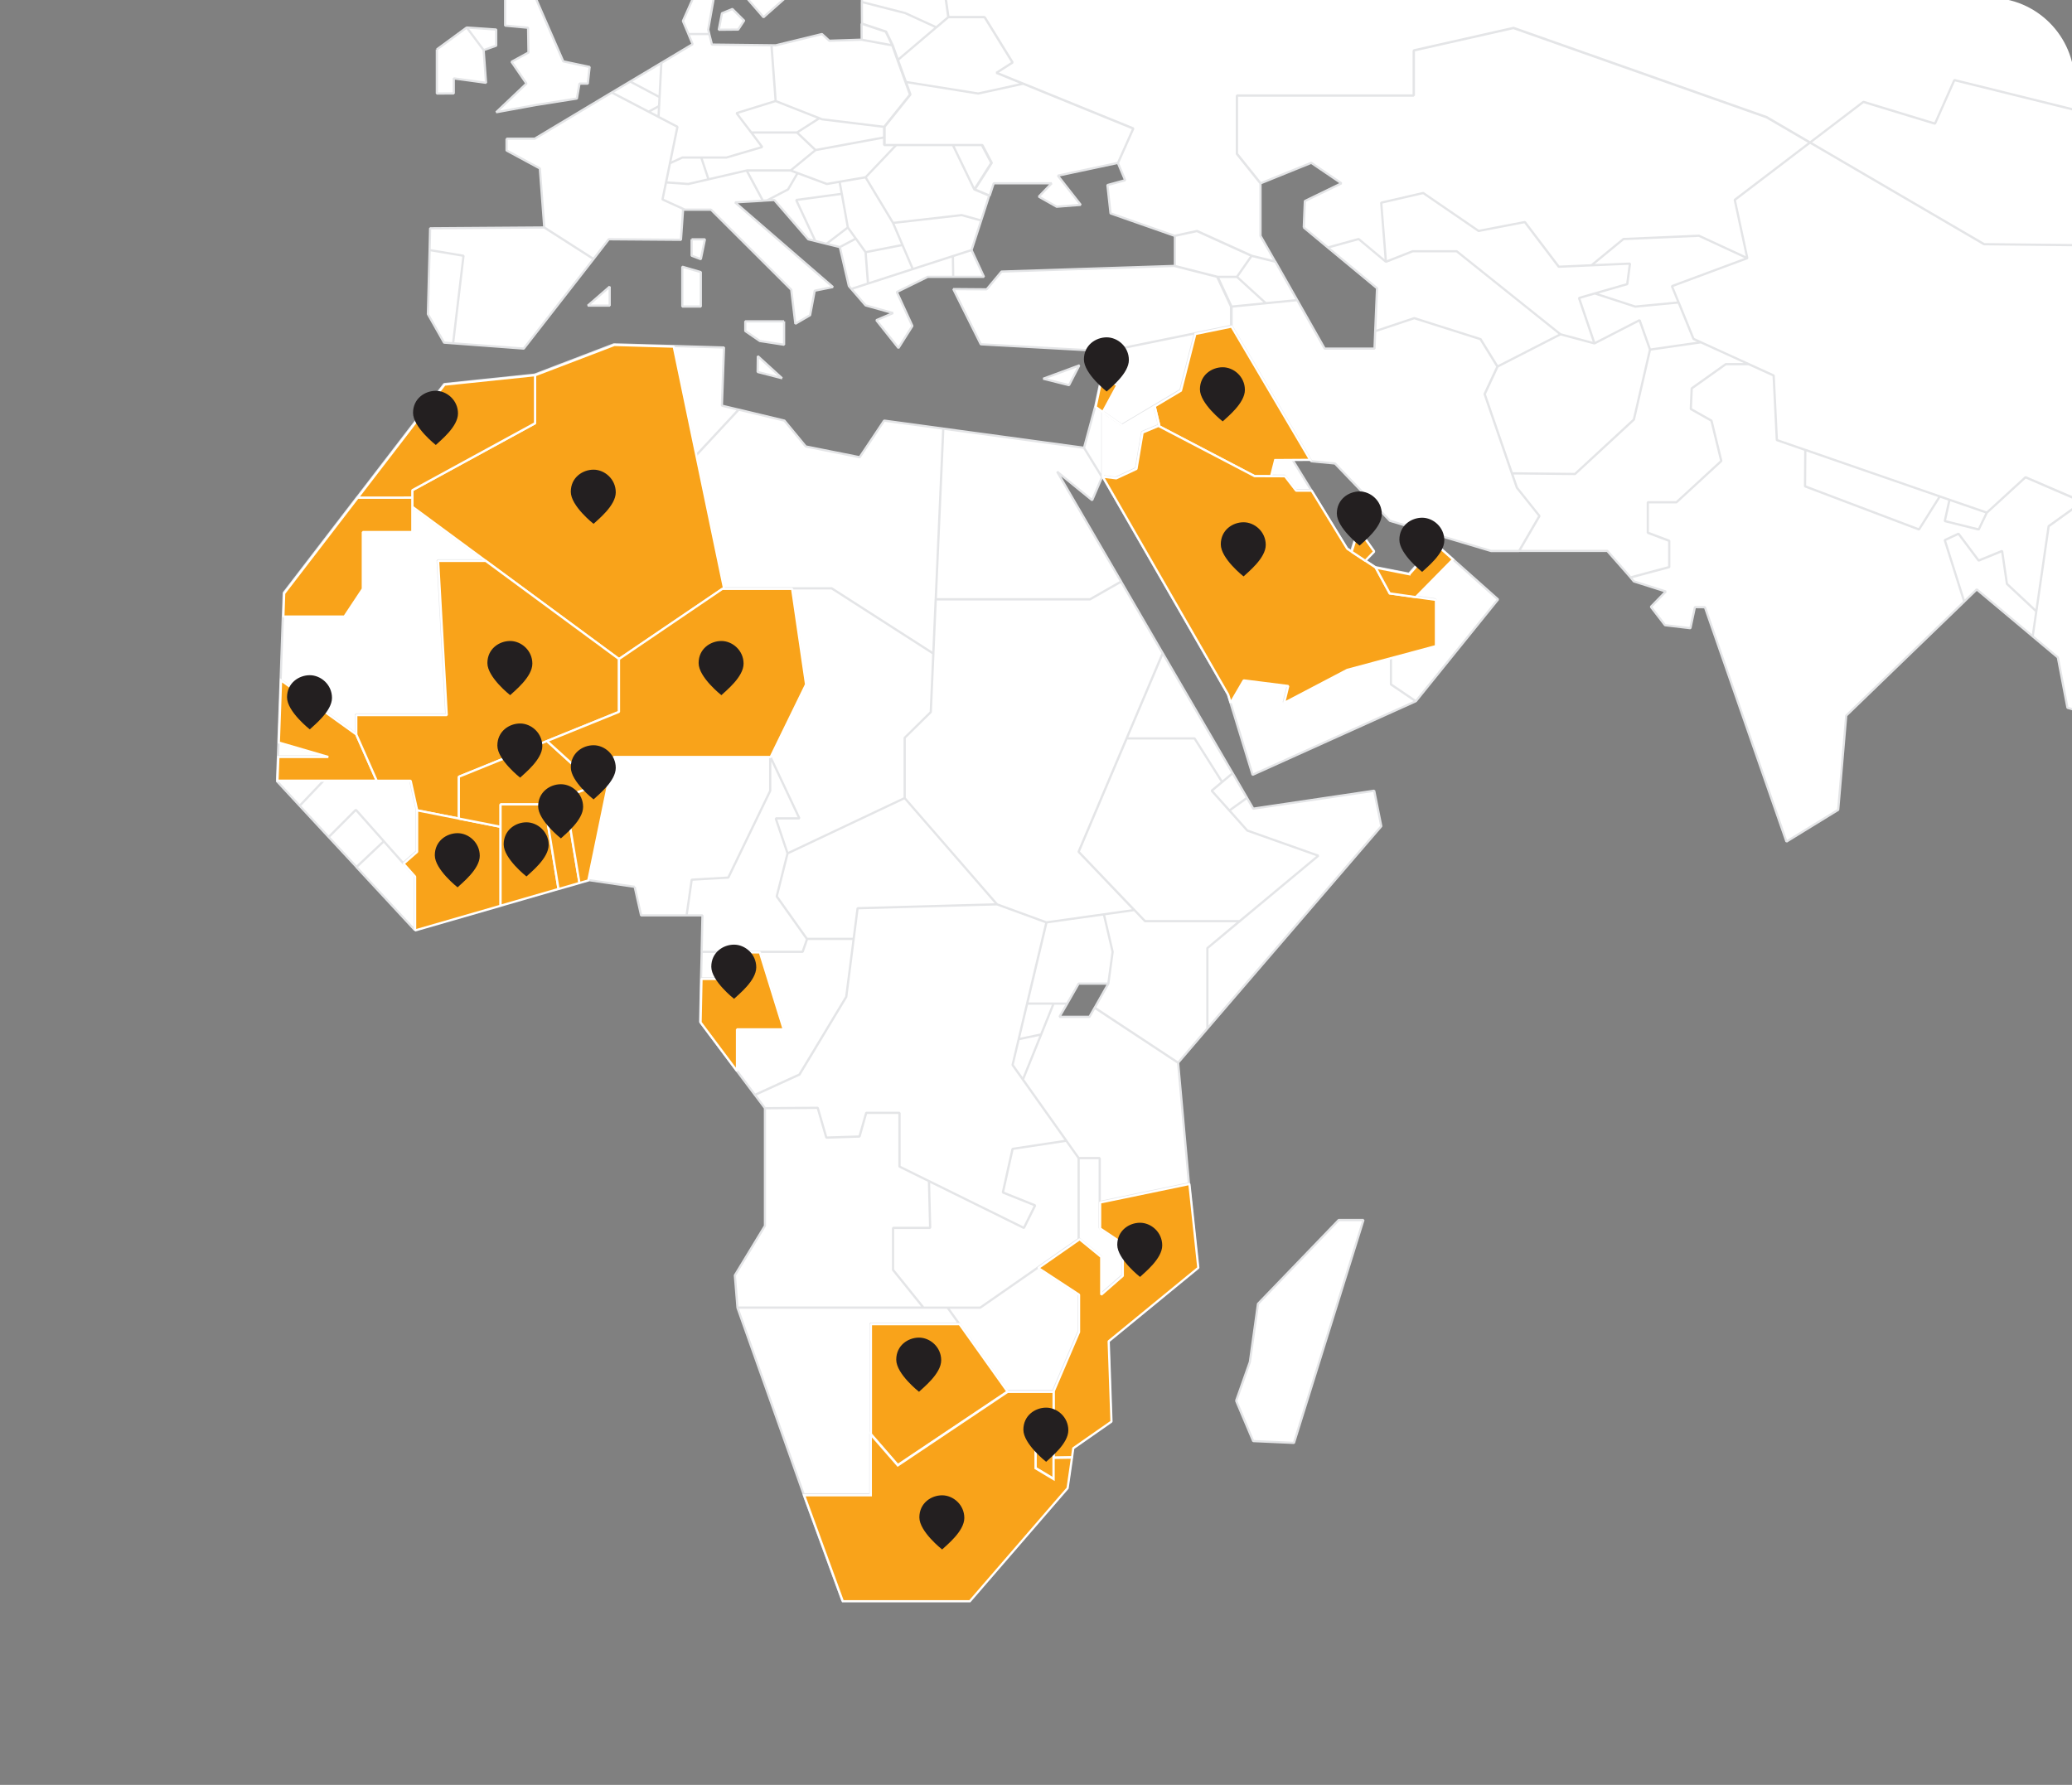 <?xml version="1.0" encoding="UTF-8"?>
<svg id="Layer_1" data-name="Layer 1" xmlns="http://www.w3.org/2000/svg" xmlns:xlink="http://www.w3.org/1999/xlink" viewBox="0 0 933.68 804.4">
  <rect x="0" y="0" width="933.68" height="804.4" fill="#808080" stroke="none"/>
  <defs>
    <style>
      .cls-1, .cls-2, .cls-3 {
        stroke-linejoin: bevel;
      }

      .cls-1, .cls-4 {
        fill: none;
      }

      .cls-1, .cls-3, .cls-5 {
        stroke: #fff;
      }

      .cls-2 {
        fill: #fff;
        stroke: #e4e5e7;
      }

      .cls-4, .cls-6 {
        stroke-width: 0px;
      }

      .cls-3, .cls-5 {
        fill: #f9a31a;
      }

      .cls-7 {
        clip-path: url(#clippath);
      }

      .cls-6 {
        fill: #231f20;
      }
    </style>
    <clipPath id="clippath">
      <path class="cls-4" d="M-1.16-1h897.6c21.2,0,38.4,17.2,38.4,38.4v729.6c0,21.2-17.2,38.4-38.4,38.4H-1.16V-1h0Z"/>
    </clipPath>
  </defs>
  <g id="Layer_1-2" data-name="Layer 1">
    <g class="cls-7">
      <g id="Mask_Group_116" data-name="Mask Group 116">
        <g id="Group_388" data-name="Group 388">
          <g id="worldmap">
            <path id="path13056" class="cls-2" d="M456.28,685.26l-6.32,6.6h-10.67v-9.72l8.27-5.33h8.72v8.45h0ZM474.58,656.79v9.58l-8.14-4.88v-7.45h8.14v-26.98h-20.78l-49.43,33.12-12.16-13.96v27.42h-30.05l17.44,47.76h57.24l44.05-50.96,1.99-13.78-8.32.13h.01ZM352.41,170.47l-10.93-9.97-.08,7.14,11.02,2.83ZM1025.04,82.64l1.94-10.92-20.38-3.28-7.78-12.73h-38.81l-79.33-19.64-8.72,19.64-32.26-9.82-24.08,18.35,78.43,45.82,90.72.97,10.93-22.25,29.32-6.12v-.02ZM998.84,55.71l7.78,12.73,20.38,3.28-1.94,10.92-29.28,6.13-10.97,22.24-90.72-.97-78.43-45.82-33.94,25.87,5.65,26.26-33.97,12.62,9.71,23.76,36.14,16.49,1.44,29.11,94.61,32.72,17.44-15.98,37.14,15.98-5.1,13.82,19.66,32.76,34.43-17.44,22.5,19.25,9.53-5.42.36,9.26,56.39-20.15,18.43-41.26-32.89-54.12,16.9-18.43h-19.43l-6.24,4.03-12.2-20.04,15.54-13.58,10.67,20.35,14.95-10.28,28.69-19.76v-38.33l-47.52-12.12-34.92-34.2h-33.94l7.73,27.41-14.54,2.93v-.02ZM1140.98,156.84l-19.52-15.97-8.63,7.97,11.65,25.22,14.1-.97,2.4-16.26h0ZM1121.46,140.86l-8.63-7.07,11.16-1.45-1.94-22.32-28.69,19.76,8.4,15.95,11.06,3.1,8.63-7.97h.01ZM977.56,398.29l6.24,20.24,27.65,14.1-24.23-35.77-9.67,1.44h.01ZM964.42,277.62l-19.66-32.76,5.06-13.82-11.39-4.88-15.28,10.98-7.19,49.66,11.34,9.49,4.33,22.68,7.99,2.4,5.74-7.19,10.67,12.02,5.92,21.96-1.4,22.68,9.17-17.98-16.49-59.46,11.16-8.09v-7.68h.02ZM997.4,305.54l13.19,17.94-12.34,12.38h27.65v-7.04l-26.93-28.64-5.96-18.43-18.71-9.13-9.89,5.02v7.68l9.67,5.65v14.59h23.32ZM974.08,305.54v-14.59l-9.67-5.65-11.16,8.09,16.49,59.46-9.17,17.98-.54,8.94,16,13.56,1.54,4.97,9.67-1.44-15.54-22.91,3.61-35.42,17.48,17.3v-14.51l17.8-17.84-13.19-17.94h-23.32ZM992.79,341.32v14.51l8.72,8.68,9.8-1.36,14.59-10.93v-16.36h-27.65l-5.47,5.47h0ZM998.98,300.16l26.93,28.64v23.4l-14.59,10.93.36,15.64,27.92-18.43-.95-27.42-29.14-30.77,1.44-16.85,10.39-5.87-22.5-19.25-24.53,12.42,18.71,9.13,5.98,18.43h-.02ZM882.54,240.52l-6.19,2.89,8.76,27.7,5.65-5.47,25.21,21.14,1.62-11.29-13.24-12.38-2.17-14.82-10.57,4.33-9.07-12.11h0ZM891.63,238.63l-15.28-3.79,2.12-9.58-4.38-1.52-9.35,14.89-51.37-19.45.13-16.4-12.83-4.44-1.45-29.11-11.21-5.1h-10.34l-15.36,10.92-.41,9.29,9.31,5.27,4.43,18.17-20.2,18.59h-12.92v13.74l9.67,3.66v11.83l-17.44,4.66,1.49,1.76,14.41,4.56-6.73,6.91,6.37,8.27,11.44,1.36,2.03-9.49,4.52.05,36.73,105.62,23.32-14.32,3.61-42.47,53.17-51.37-8.76-27.7,6.19-2.89,9.08,12.11,10.57-4.33,2.17,14.82,13.24,12.38,5.56-38.35,15.28-10.98-25.72-11.11-17.44,15.98-3.66,7.6v-.02ZM813.51,202.76l-.13,16.4,51.37,19.45,9.35-14.89-60.59-20.98h0ZM878.48,225.25l-2.12,9.58,15.28,3.79,3.66-7.6-16.81-5.78h0ZM587.48,102.5l10.88,9.05,13.87-3.83,12.29,10.26-2.12-26.63,18.94-4.37,24.94,17.1,20.87-4.01,15.28,20.14,14.72-.65,14.41-11.84,34.02-1.48,21.78,10.09-5.65-26.26,33.94-25.86-19.56-11.44-114.04-40.21-44.95,10.14v20.32h-79.7v26.26l10.67,13.33,22.81-9.22,13.6,9.22-16.49,8-.49,11.88h0ZM674.76,165.21l-7.63-12.36-29.82-9.47-17.62,5.88-.31,7.85h-22.45l-12.38-21.85-29.59,2.93v8.74l35.93,60.94,10.67,1.02,24.76,25.82,45.58,13.61h12.65l9.17-15.77-10.16-12.74-14.53-42.2,5.78-12.37h-.02ZM624.53,117.99l-12.29-10.26-13.87,3.83,22.14,18.34-.82,19.37,17.62-5.88,29.87,9.46,7.63,12.36,28.38-14.54-46.76-37.42h-19.84l-12.06,4.74h0ZM742.54,226.34h12.92l20.2-18.59-4.43-18.17-9.31-5.27.41-9.29,15.36-10.92h10.34l-21.55-9.84-22.96,3.31-7.27,31.52-26.52,24.52-28.46-.29,2.26,6.46,10.16,12.74-9.17,15.77h39.76l10.48,11.93,17.44-4.66v-11.84l-9.67-3.66v-13.73h.02ZM666.27,104.08l-24.94-17.1-18.94,4.37,2.12,26.63,12.06-4.75h19.84l46.76,37.42,15.31,4.1-6.96-20.46,21.73-6.24,1.22-9.25-32.08,1.42-15.28-20.14-20.88,4.01h.01ZM674.76,165.21l-5.77,12.37,12.29,35.75,28.46.29,26.52-24.52,7.27-31.52-4.7-13.28-20.33,10.46-15.31-4.1-28.43,14.56h0ZM736.89,138.18l-18.25-5.93-7.09,2.04,6.96,20.46,20.33-10.46,4.7,13.28,22.96-3.31-3.38-1.54-6.68-16.4-19.52,1.86h-.01ZM731.56,107.73l-14.41,11.84,17.35-.77-1.22,9.25-14.64,4.19,18.25,5.93,19.52-1.85-3.02-7.36,33.97-12.62-21.78-10.09s-34.02,1.48-34.02,1.48ZM557.39,124.77l13.01,11.87,14.14-1.39-9.85-17.35-10.67-2.64-6.64,9.52h.01ZM529.42,119.86l19.3,4.91h8.68l6.64-9.52-24.62-11.16-9.98,2.16v13.61ZM554.96,138.18l15.46-1.52-13.01-11.87h-8.68l6.24,13.4h-.01ZM407.9-9.78l-5.1,1.2,1.31.98-1.44,6.55-14.32-6.55.05,8.51,19.51,4.98,14.05,6.43,5.42-4.63-1.94-13.81-7.14,2.17-10.39-5.82h-.01ZM388.42,10.62l10.88,3.62,2.98,6.17,2.35,6.58,17.3-14.68-14.05-6.43-19.52-4.98.05,9.72h.01ZM443.72,7.68h-16.36l-22.73,19.31,3.61,9.96,32.58,5.2,20.33-4.44-12.11-4.92,7.27-4.64-12.61-20.46h.01ZM398.36-17.57l-1.72,4.37,6.14,4.63,5.1-1.2,10.39,5.82,7.14-2.17-2.22-15.73-4.07,3.82-20.78.47h.01ZM440.82,42.15l-32.58-5.2,2.03,5.65-11.65,14.53v8.22h44.05l4.25,8.05-7.63,11.96,6.68,2.8,1.81-5.54h26.11l-5.78,6,8.04,4.55,10.85-.85-10.3-13.15,27.11-5.76,6.91-15.53-49.56-20.18-20.33,4.44h-.01ZM378.8-85.07l-45.64,33.47v29.77l-6.28,9.84,17.17,19.76,28.01-24.8-13.1-16.26,29.5-32.24h5.83l-8.04-19.52h-7.45,0ZM298.32-9.76l26.7-4.37,1.85,2.12,6.28-9.84v-29.77l45.67-33.47h25.26v-8.34l-25.88,1.32-88.78,61.44,8.9,20.89h0ZM404.09-85.07h-17.8l7.99,19.52h4.7l-14.18,32.14,16.58,8.36h25.26l14.18-16.37-23.54-52.68-13.19.67v8.35h-.01ZM399.12,14.28l-10.88-3.62.05,7.25,13.82,2.54-2.98-6.17h-.01ZM1050.16-94.74l-8.36-11.35-51.68-8.45-14.54,13.1h-41.83l-17.44-13.1h-94.61l-5.83-20.86h-87.34l-76.98,34.44,16.85,20.87-14.54,15.04-13.15-42.97-23.22-1.84,11.16,25.4-89.77,2.42-83.9,34.44-11.06-21.08,31.9,1.2,15.54-7.76-61.13-19.49-13.01.66,23.54,52.68-14.18,16.37-3.44,3.22,2.22,15.73,1.94,13.81h16.37l12.6,20.46-7.27,4.64,12.11,4.92,49.56,20.18-6.91,15.53,3.25,7.75-7.99,2.18,1.4,12.76,28.96,10.14,9.98-2.16,24.62,11.16,10.67,2.64-6.64-11.64v-23.62l-10.67-13.33v-26.26h79.69v-20.32l44.95-10.13,114.04,40.21,19.56,11.42,24.1-18.35,32.26,9.82,8.72-19.64,79.33,19.64h38.81l14.54-2.92-7.78-27.41h33.97l34.92,34.2,47.53,12.12v38.33l20.83-3.66,11.21-16.72v-31.04l-32.03-36.38-31.04-.48,5.33-38.32,64.02.48,6.96-21.74,27.02,10.22.08-10.02,6.68.7,11.65,11.16-11.26,7.66-1.36,22.9,45.59,43.18V6.26l-25.7-24.74,60.9-19.28.77-6.22-30.64-8.33,11.93-9.3,27.38,5.65,18.56.36-14.92-16-95.6-18.94-148.19-4.22h0ZM367.5,67.63l-11.26,9.22,16.36,6.07,17.44-3.01,13.82-14.54h-5.46v-3.44l-30.9,5.69v.02ZM359.14,59.73l8.35,7.91,30.9-5.69v-4.79l-28.01-3.41-1.18-.46-10.08,6.43h.01ZM300.14,82.21l10.03.72,9.08-2.1-3.25-9.83h-8.54l-5.56,2.57-1.76,8.64h0ZM338.54,59.72h20.6l10.08-6.43-19.7-7.76-17.62,5.46s6.64,8.74,6.64,8.74ZM200.1,154.42l4.07.31,4.7-39.47-15.28-2.56-.77,28.86,7.27,12.85ZM439.06,85.39l7.63-11.96-4.25-8.05h-13.06l9.67,20.02h0ZM402.06,20.42l-13.82-2.54-14.54.48-3.3-3.02-20.87,5.09-1.85-.02,1.85,25.13,19.74,7.76,1.13.46,28.01,3.41,11.65-14.53-2.03-5.65-3.61-9.96-2.35-6.58h0ZM403.86,65.37l-13.82,14.54,12.38,20.56,30.9-3.52,8.81,2.42,3.61-11.18-6.68-2.8-9.67-20.02h-25.52ZM347.62,20.4l-26.8-.31-1.22-4.76h-9.4l1.9,4.58-14.1,8.45-1.26,24.34,8.54,4.46-3.38,16.4,5.56-2.56h19.88l1.72-.5,14.41-4.22-4.92-6.55-6.65-8.74,17.62-5.46-1.91-25.13h.01ZM310.22,15.33h9.4l-.49-2.02,3.07-17.27-8.45-.12-6.01,13.55,2.48,5.86h0ZM335.3,9.28l-5.28-5.23-4.7,1.93-1.44,7.43,8.76-.08,2.66-4.03h0ZM343.47,66.26l-16.13,4.73h-11.34l3.25,9.83,17.22-3.98h19.79l8.27-6.79,2.98-2.42-8.35-7.91h-20.6l4.93,6.55h-.01ZM353.32,144.82h-17.48v4.37l6.55,4.49,10.93,1.69v-10.55h0ZM307.46,120.2v17.95h8.35v-15.53l-8.35-2.42ZM300.14,82.17l-1.6,7.72,10.12,4.61h11.75l36.14,36.07,1.85,15.35,6.65-3.88,2.08-11.03,8.22-1.64-44.1-38.16,12.52-.74-7.32-13.63-26.29,6.07-10.03-.72h.02ZM311.66,107.84v7.4l4.15,1.57,1.85-8.96h-6.01.01ZM228.26,62.48v5.33l15,8.1,1.99,26.58,22.22,14.22,6.86-8.88,32.53.24.95-13.57h.85l-10.13-4.61,6.73-32.76-29.59-15.44-34.7,20.8h-12.73.01ZM283.97,36.74l-8.27,4.94,16.58,8.65,4.74-2.56.18-4.01-13.24-7.02h0ZM297.21,43.77l.82-15.44-14.05,8.41,13.24,7.03h0ZM292.29,50.34l4.48,2.33.23-4.88-4.69,2.56h-.01ZM237.96,12.51l.18,11.16-7.64,4.18,6.73,9.8-13.64,12.94,18.02-3.28,18.35-2.9,1.18-6.73h3.74l.82-7.51-11.88-2.51-14.87-34.15-11.34-.35V11.54l10.34.97h.01ZM223.6,20.58v-7.28l-13.28-.9,7.63,10.19,5.65-2h0ZM196.85,22.26v19.9l7.63-.05v-6.79l14.54,2-1.08-14.74-7.63-10.19-13.46,9.88h0ZM204.17,154.72l31.85,2.38,31.44-40.37-22.22-14.22-51.42.37-.23,9.82,15.28,2.56-4.69,39.47h0ZM274.74,137.73v-8.54l-9.85,8.54h9.85ZM391.13,127.8l20.2-6.53-4.66-10.85-16.63,3.25,1.08,14.14h.01ZM378.34,81.9l3.71,20.6,7.99,11.16,16.63-3.25-4.25-9.96-12.38-20.56-11.7,2h0ZM343.78,90.44l1.85-.11,9.49-4.97,4.3-7.37-3.17-1.19h-19.79l7.32,13.62h0ZM444.63,130.4l-15.05-.12,12.38,24.88,56.88,3.14,55.88-11.4v-8.74l-6.24-13.4-19.3-4.91-77.88,2.54s-6.68,8-6.68,8ZM429.53,124.76h13.87l-5.6-12.06-8.4,2.71.13,9.35h0ZM367.41,108.63l5.02,1.25,9.62-7.37-2.71-15.16-20.56,2.78,8.63,18.49h0ZM383.63,130.21l6.42,7.42,12.38,3.46-7.55,3.2,9.98,12.55,6.28-9.94-7.01-15.29,13.92-6.85h11.47l-.13-9.35-45.77,14.8h0ZM372.6,82.9l-13.19-4.9-4.3,7.37-9.49,4.97,3.3-.2,15.31,17.71,3.17.78-8.63-18.49,20.56-2.78-1-5.45-5.74,1h0ZM378.44,111.37l7.22-3.84-3.61-5.02-9.62,7.37,6.01,1.48h0ZM378.44,111.37l4.07,17.53,1.13,1.32,7.5-2.42-1.08-14.14-4.38-6.14-7.24,3.84h0ZM411.33,121.27l26.47-8.56,4.33-13.34-8.81-2.42-30.9,3.52,8.9,20.82h0ZM608.9,248.41l6.14,4.07,4.02-4.15-7.04-9.94-3.12,10.03h0ZM486.33,164.68l-16.22,6,11.62,2.9,4.61-8.9ZM496.77,185.44v29.16l6.1.73,9.08-4.25,2.8-16.37,7.09-3,.36-.16-2.08-8.7-14.59,8.7-8.76-6.11h0ZM606.9,247.11l-16.04-26.21h-7.01l-5.02-6.5-13.69-.05-43.33-22.64-7.14,3-2.76,16.37-9.12,4.25-6.05-.73,56.52,98.22,1.13,3.66,5.87-10.08,20.06,2.53-1.85,7.63,28.42-14.9,39.98-10.7v-20.82l-20.83-2.94-6.32-11.62-12.83-8.47h.01ZM572.52,214.38l6.37.02,4.97,6.5h7l-8.5-13.82h-7.99l-1.85,7.3ZM531.95,175.8l-11.83,7.07,2.17,9.08,42.88,22.42,7.37.02,1.85-7.3,15.77-.1-35.42-60.05-16.26,3.32-6.5,25.54h-.01ZM634.91,258.56l-15.18-2.98,6.32,11.62,11.75,1.67,16.72-16.99-7.63-6.78-11.98,13.46ZM637.8,268.87l9.08,1.26v20.83l-20.1,5.38v12.11l11.21,7.6,37.06-45.9-20.51-18.25-16.73,16.99h-.01ZM503.34,173.23l-6.6,12.2,8.76,6.11,26.45-15.77,6.5-25.54-39.62,8.08-2.66,12.42,7.18,2.5h0ZM606.9,301.68l-28.4,14.89,1.85-7.63-20.06-2.53-5.88,10.08,10.03,32.71,73.55-33.17-11.21-7.6v-12.11l-19.88,5.34h.01ZM496.76,185.42l6.6-12.2-7.19-2.5-2.62,12.41,3.2,2.28h0ZM496.56,215.01l.18-.43v-29.16l-3.2-2.28-5.06,18.68,8.09,13.19h0ZM557.03,631.29l7.68,18.17,18.38.82,31.31-100.44h-11.16l-36.37,37.76-3.66,26.21-6.19,17.5h.01ZM354.89,384.61l-5.33-15.77h10.67l-13.15-27.92v15.46l-18.89,39.13-16.49.95-2.3,16.08h7.14l-.36,16.44h45.49l2.03-5.83h-.1l-13.6-19.15,4.88-19.37h0ZM328.68,440.95h-12.78l-.41,19.56,16.4,21.91v-18.76h21.06l-10.75-34.7h-13.51v11.98h-.01ZM328.68,440.95v-11.98h-12.47l-.31,11.98h12.78ZM285.99,399.66l2.89,12.88h20.51l2.3-16.08,16.49-.96,18.89-39.12v-15.46h-70.7l-11.47,55.67,21.1,3.07h0ZM181.67,388.99l5.2,5.83v24.26l38.5-11.11v-35.6l-37.58-7.4v18.71l-6.1,5.33h-.01ZM186.87,419.08v-24.26l-13.92-15.68-12.34,11.62,26.26,28.33ZM418.6,532.3l-13.28-6.55v-24.22h-15l-3.02,10.67-14.95.49-3.89-13.42-23.76.18v52.99l-13.56,22.32,1.18,14.54h83.81l-13.69-16.99v-18.94h16.72l-.54-21.1h0ZM251.48,400.42l-6.24-38.14h-19.87v45.67l26.11-7.55h0ZM342.2,428.97l10.75,34.69h-21.05v18.74l8.27,11.03,20.06-9.17,21.1-35.02,3.35-26.11h-20.96l-2.03,5.83h-19.49ZM538.28,332.78l12.42,19.66,4.74-3.97-31.49-54.08-16.26,38.4h30.59,0ZM160.67,390.75l12.29-11.62-12.6-14.18-12.24,12.29,12.55,13.51h0ZM554.01,365.26l7.91-5.69-6.46-11.11-9.44,7.91,7.99,8.9h0ZM495.54,541.74v11.65l10.21,6.82v14.54l-9.72,8.5v-17.03l-9.72-7.96-.28.18-18.35,12.79,18.35,12.02v16.81l-11.47,26.83v29.72l8.32-.13.54-4.02,17.21-12.02-1.26-36.19,40.39-33.12-4.02-37.76-40.21,8.36h.01ZM561.92,359.58l-7.91,5.69,8.04,9.04,32.03,11.34-50.02,41.65v36.24l78.38-91.18-3.2-16-54.49,8.08-2.84-4.87h.01ZM362.16,673.48h30.1v-76.94h39.94l-5.2-7.22h-94.7l29.87,84.17h0ZM511.17,410.13l-13.74,1.94,3.94,16.9-1.93,14.32-6.14,10.85,37.58,24.8,13.19-15.41v-36.24l14.54-12.16h-42.65l-4.79-5h0ZM493.28,454.14l-2.35,4.12h-13.51l3.48-5.96h-6.14l-13.82,34.25,25.12,35.38h9.49v19.84l40.21-8.36-4.88-54.44-37.6-24.8h.01ZM185.56,239.53h-22.32v25.62l-8.22,12.47h-27.56l-1,28.78,33.89,24.35v-8.72h40.75l-3.89-69.48h21.46l-33.12-24.44v11.42h.01ZM469.16,466.2l5.6-13.92h-11.93l-3.79,16.04,10.12-2.12ZM460.94,486.54l8.22-20.33-10.12,2.12-2.76,11.62,4.66,6.6h0ZM135.05,363.14l13.06,14.1,12.24-12.29,12.6,14.18,8.72,9.85,6.1-5.33v-18.71l-2.94-13.33h-38.8l-10.98,11.52h0ZM201.1,322.03h-40.75v8.72l9.22,20.87h15.28l2.94,13.33,18.79,3.71v-18.84l72.16-29.23v-23.81l-60.05-44.23h-21.46l3.89,69.48h-.01ZM451.9,537.4l14.54,5.83-5.06,10.16-42.78-21.1.54,21.1h-16.72v18.94l13.69,16.99h25.62l44.32-30.86v-36.55l-5.56-7.81-24.22,3.66-4.38,19.66h0ZM392.26,646.06l12.11,13.96,49.43-33.12-21.6-30.36h-39.94v49.52h0ZM206.57,368.66l18.79,3.71v-10.08h19.88l23.09-8.5-22.04-20.05-39.71,16.08v18.85h-.01ZM486.05,521.91v36.55l.28-.18,9.72,7.96v17.03l9.71-8.5v-14.54l-10.21-6.82v-31.49h-9.49ZM550.71,352.44l-12.42-19.66h-30.59l-21.64,51.1,29.9,31.26h42.65l35.46-29.5-32.03-11.34-16.04-17.94,4.7-3.94h0ZM462.83,452.29h18.07l5.15-8.99h13.38l1.94-14.32-3.94-16.9-25.9,3.61-8.71,36.6h0ZM278.72,296.78v23.81l-32.44,13.14,22.09,20.06,5.78-2.12,2.22-10.75h70.7l15.95-32.71-6.28-43.06h-31.44l-46.58,31.63h-.01ZM127.5,277.62h27.52l8.27-12.47v-25.62h22.32v-15.54h-24.58l-33.16,43.19-.36,10.44h-.01ZM125.48,334.41l22.27,6.5h-22.5l-.41,10.7h44.72l-9.22-20.87-33.88-24.35-1,28.01h0ZM147.75,340.92l-22.27-6.5-.23,6.5h22.5ZM362.98,308.2l-15.9,32.71,13.15,27.92h-10.67l5.33,15.77,52.78-24.94v-27.16l11.75-11.57,1.18-26.39-45.82-29.41h-18.02l6.23,43.06h0ZM363.11,201.22l-9.62-11.66-20.65-4.96-19.2,20.65,12.47,59.9h48.66l45.82,29.41,4.48-101.39-26.66-3.61-11.03,16.5-24.26-4.85h.01ZM181.72,223.99h3.89v-3.3l55.3-30.18v-21.66l-40.75,4.25-39.12,50.92h20.69v-.02ZM240.9,168.86v21.66l-55.3,30.18v7.4l93.12,68.68,46.58-31.63h.82l-22.73-109.2-26.75-.77-35.75,13.67h0ZM303.39,155.95l10.26,49.33,19.2-20.65-7.55-1.81.95-26.21-22.86-.67h0ZM427,589.32l26.8,37.6h20.78l11.47-26.83v-16.81l-18.35-12.02-25.98,18.07h-14.72ZM439.29,691.69h10.67l6.32-6.6v-8.45h-8.72l-8.27,5.33v9.72ZM474.57,653.88h-8.14v7.45l8.14,4.88v-12.34ZM496.43,215.36l.13-.38-8.09-13.18-63.43-8.62-3.38,76.9h69.53l14-7.99-28.82-49.51,15.77,12.85,4.3-10.06h0ZM505.19,262.12l-14,7.99h-69.56l-2.22,50.83-11.75,11.57v27.16l41.6,47.89,22.27,8.14,39.58-5.56-25.08-26.26,21.64-51.1,16.26-38.4-18.74-32.26h.01ZM456.28,479.94l15.28-64.24-22.28-8.14-62.84,1.76-5.1,39.94-21.08,35.02-20.06,9.17,4.52,6.01,23.76-.18,3.89,13.42,14.95-.49,3.02-10.67h15v24.22l56.06,27.65,5.06-10.16-14.54-5.83,4.38-19.66,24.22-3.66-24.22-34.15h-.01ZM350.02,403.99l13.6,19.15h21.06l1.76-13.82,62.84-1.76-41.62-47.89-52.78,24.94-4.88,19.38h.01ZM274.16,351.67l-19.7,7.22,6.46,38.81,3.97-1.13,9.26-44.9h.01ZM254.46,358.89l-9.22,3.38,6.24,38.14,9.44-2.71-6.47-38.81ZM135.05,363.14l10.98-11.52h-21.14l-.05.49,10.21,11.03Z"/>
          </g>
          <g id="Group_344" data-name="Group 344">
            <path id="Path_306" data-name="Path 306" class="cls-3" d="M496.95,185.67l6.6-12.2-7.19-2.48-2.62,12.41,3.2,2.28h0Z"/>
            <path id="Path_307" data-name="Path 307" class="cls-5" d="M538.66,150.51l-6.5,25.54-11.83,7.07,2.17,9.08,42.88,22.42,7.37.02,1.85-7.3,15.77-.1-35.42-60.05-16.26,3.32h-.01Z"/>
            <path id="Path_310" data-name="Path 310" class="cls-1" d="M496.96,185.68v29.16l6.1.73,9.08-4.25,2.8-16.37,7.09-3,.36-.16-2.08-8.7-14.59,8.7-8.76-6.12h0Z"/>
            <path id="Path_312" data-name="Path 312" class="cls-3" d="M607.11,247.35l-16.04-26.21h-7.01l-5.02-6.5-13.69-.05-43.33-22.64-7.14,3-2.76,16.37-9.13,4.25-6.06-.73,56.52,98.22,1.13,3.66,5.87-10.08,20.06,2.53-1.85,7.63,28.42-14.9,39.98-10.72v-20.82l-20.83-2.94-6.32-11.62-12.82-8.47.02.02Z"/>
            <path id="Path_313" data-name="Path 313" class="cls-5" d="M635.1,258.81l-15.18-2.99,6.32,11.62,11.75,1.67,16.72-16.99-7.63-6.78-11.98,13.46h0Z"/>
            <path id="Path_316" data-name="Path 316" class="cls-3" d="M241.1,169.11v21.66l-55.3,30.18v7.42l93.12,68.68,46.58-31.62h.82l-22.73-109.2-26.75-.77-35.74,13.67h-.01Z"/>
            <path id="Path_318" data-name="Path 318" class="cls-3" d="M609.09,248.66l6.14,4.07,4.02-4.15-7.04-9.94-3.12,10.03h0Z"/>
            <path id="Path_320" data-name="Path 320" class="cls-3" d="M127.7,277.87h27.52l8.27-12.47v-25.62h22.32v-15.54h-24.58l-33.17,43.19s-.36,10.44-.36,10.44Z"/>
            <path id="Path_322" data-name="Path 322" class="cls-3" d="M181.91,224.23h3.89v-3.3l55.3-30.18v-21.66l-40.75,4.25-39.12,50.92h20.69v-.02Z"/>
            <path id="Path_323" data-name="Path 323" class="cls-5" d="M125.67,334.65l22.27,6.5h-22.5l-.41,10.7h44.72l-9.22-20.87-33.88-24.35-1,28.01h0Z"/>
            <path id="Path_326" data-name="Path 326" class="cls-3" d="M201.3,322.28h-40.75v8.72l9.22,20.87h15.28l2.94,13.33,18.79,3.71v-18.84l72.16-29.23v-23.81l-60.05-44.23h-21.46l3.89,69.49h-.01Z"/>
            <path id="Path_328" data-name="Path 328" class="cls-3" d="M181.86,389.24l5.2,5.83v24.26l38.5-11.11v-35.6l-37.6-7.42v18.71l-6.1,5.34h0Z"/>
            <path id="Path_330" data-name="Path 330" class="cls-3" d="M206.76,368.9l18.79,3.71v-10.08h19.88l23.09-8.5-22.04-20.05-39.71,16.08v18.85h-.01Z"/>
            <path id="Path_332" data-name="Path 332" class="cls-3" d="M251.67,400.66l-6.24-38.14h-19.87v45.67l26.11-7.55h0Z"/>
            <path id="Path_334" data-name="Path 334" class="cls-3" d="M254.66,359.14l-9.22,3.38,6.24,38.14,9.44-2.71-6.47-38.81Z"/>
            <path id="Path_336" data-name="Path 336" class="cls-3" d="M274.36,351.91l-19.7,7.22,6.46,38.81,3.97-1.13,9.26-44.9h.01Z"/>
            <path id="Path_338" data-name="Path 338" class="cls-3" d="M278.92,297.02v23.81l-32.44,13.14,22.09,20.06,5.78-2.12,2.22-10.75h70.7l15.95-32.71-6.28-43.06h-31.44l-46.58,31.63h-.01Z"/>
            <path id="Path_340" data-name="Path 340" class="cls-3" d="M328.89,441.2h-12.78l-.41,19.56,16.4,21.91v-18.76h21.05l-10.75-34.7h-13.51v11.98h0Z"/>
            <path id="Path_342" data-name="Path 342" class="cls-3" d="M392.45,646.3l12.11,13.96,49.43-33.12-21.6-30.36h-39.94v49.52h0Z"/>
            <path id="Path_344" data-name="Path 344" class="cls-3" d="M495.74,541.99v11.65l10.21,6.82v14.54l-9.72,8.5v-17.03l-9.72-7.96-.28.18-18.34,12.78,18.35,12.02v16.81l-11.47,26.83v29.72l8.32-.13.54-4.02,17.22-12.02-1.26-36.19,40.39-33.12-4.02-37.78-40.21,8.35v.04Z"/>
            <path id="Path_346" data-name="Path 346" class="cls-3" d="M474.76,654.12h-8.14v7.45l8.14,4.88v-12.34Z"/>
            <path id="Path_347" data-name="Path 347" class="cls-5" d="M474.77,657.04h0ZM453.99,627.31l-49.43,33.12-12.16-13.96v27.42h-30.05l17.44,47.76h57.24l44.05-50.96,1.99-13.78-8.3.13v9.56l-8.14-4.88v-7.45h8.14v-26.98h-20.78,0Z"/>
          </g>
        </g>
        <path id="Rectangle_459" data-name="Rectangle 459" class="cls-4" d="M-1.16-1h897.6c21.2,0,38.4,17.2,38.4,38.4v691.2c0,21.2-17.2,38.4-38.4,38.4H-1.16V-1h0Z"/>
      </g>
    </g>
  </g>
  <g id="Layer_2" data-name="Layer 2">
    <path class="cls-6" d="M139.6,328.71s-10.26-8.03-10.26-14.46,5.32-9.95,10.26-9.95,10,4.2,10,10.21-8.03,12.29-10,14.2Z"/>
    <path class="cls-6" d="M229.89,313.29s-10.26-8.03-10.26-14.46,5.32-9.95,10.26-9.95,10,4.2,10,10.21-8.03,12.29-10,14.2Z"/>
    <path class="cls-6" d="M267.47,236.08s-10.26-8.03-10.26-14.46,5.32-9.95,10.26-9.95,10,4.2,10,10.21-8.03,12.29-10,14.2Z"/>
    <path class="cls-6" d="M196.38,200.54s-10.26-8.03-10.26-14.46,5.32-9.95,10.26-9.95,10,4.2,10,10.21-8.03,12.29-10,14.2Z"/>
    <path class="cls-6" d="M234.38,350.47s-10.26-8.03-10.26-14.46,5.32-9.95,10.26-9.95,10,4.2,10,10.21-8.03,12.29-10,14.2Z"/>
    <path class="cls-6" d="M267.47,360.27s-10.26-8.03-10.26-14.46,5.32-9.95,10.26-9.95,10,4.2,10,10.21-8.03,12.29-10,14.2Z"/>
    <path class="cls-6" d="M252.76,377.84s-10.26-8.03-10.26-14.46,5.32-9.95,10.26-9.95,10,4.2,10,10.21-8.03,12.29-10,14.2Z"/>
    <path class="cls-6" d="M237.23,395s-10.26-8.03-10.26-14.46,5.32-9.95,10.26-9.95,10,4.2,10,10.21-8.03,12.29-10,14.2Z"/>
    <path class="cls-6" d="M206.19,399.9s-10.26-8.03-10.26-14.46,5.32-9.95,10.26-9.95,10,4.2,10,10.21-8.03,12.29-10,14.2Z"/>
    <path class="cls-6" d="M330.78,450.14s-10.26-8.03-10.26-14.46,5.32-9.95,10.26-9.95,10,4.2,10,10.21-8.03,12.29-10,14.2Z"/>
    <path class="cls-6" d="M414.12,627.24s-10.26-8.03-10.26-14.46,5.32-9.95,10.26-9.95,10,4.2,10,10.21-8.03,12.29-10,14.2Z"/>
    <path class="cls-6" d="M471.41,658.8s-10.26-8.03-10.26-14.46,5.32-9.95,10.26-9.95,10,4.2,10,10.21-8.03,12.29-10,14.2h0Z"/>
    <path class="cls-6" d="M424.54,698.31s-10.26-8.03-10.26-14.46,5.32-9.95,10.26-9.95,10,4.2,10,10.21-8.03,12.29-10,14.2h0Z"/>
    <path class="cls-6" d="M513.72,575.48s-10.26-8.03-10.26-14.46,5.32-9.95,10.26-9.95,10,4.2,10,10.21-8.03,12.29-10,14.2Z"/>
    <path class="cls-6" d="M498.69,176.44s-10.26-8.03-10.26-14.46,5.32-9.95,10.26-9.95,10,4.2,10,10.21-8.03,12.29-10,14.2Z"/>
    <path class="cls-6" d="M550.97,189.92s-10.26-8.03-10.26-14.46,5.32-9.95,10.26-9.95,10,4.2,10,10.21-8.03,12.29-10,14.2Z"/>
    <path class="cls-6" d="M560.37,259.78s-10.26-8.03-10.26-14.46,5.32-9.95,10.26-9.95,10,4.2,10,10.21-8.03,12.29-10,14.2Z"/>
    <path class="cls-6" d="M612.66,245.89s-10.26-8.03-10.26-14.46,5.32-9.95,10.26-9.95,10,4.2,10,10.21-8.03,12.29-10,14.2Z"/>
    <path class="cls-6" d="M640.84,257.73s-10.26-8.03-10.26-14.46,5.32-9.95,10.26-9.95,10,4.2,10,10.21-8.03,12.29-10,14.2Z"/>
    <path class="cls-6" d="M325.07,313.29s-10.26-8.03-10.26-14.46,5.32-9.95,10.26-9.95,10,4.2,10,10.21-8.03,12.29-10,14.2Z"/>
  </g>
</svg>